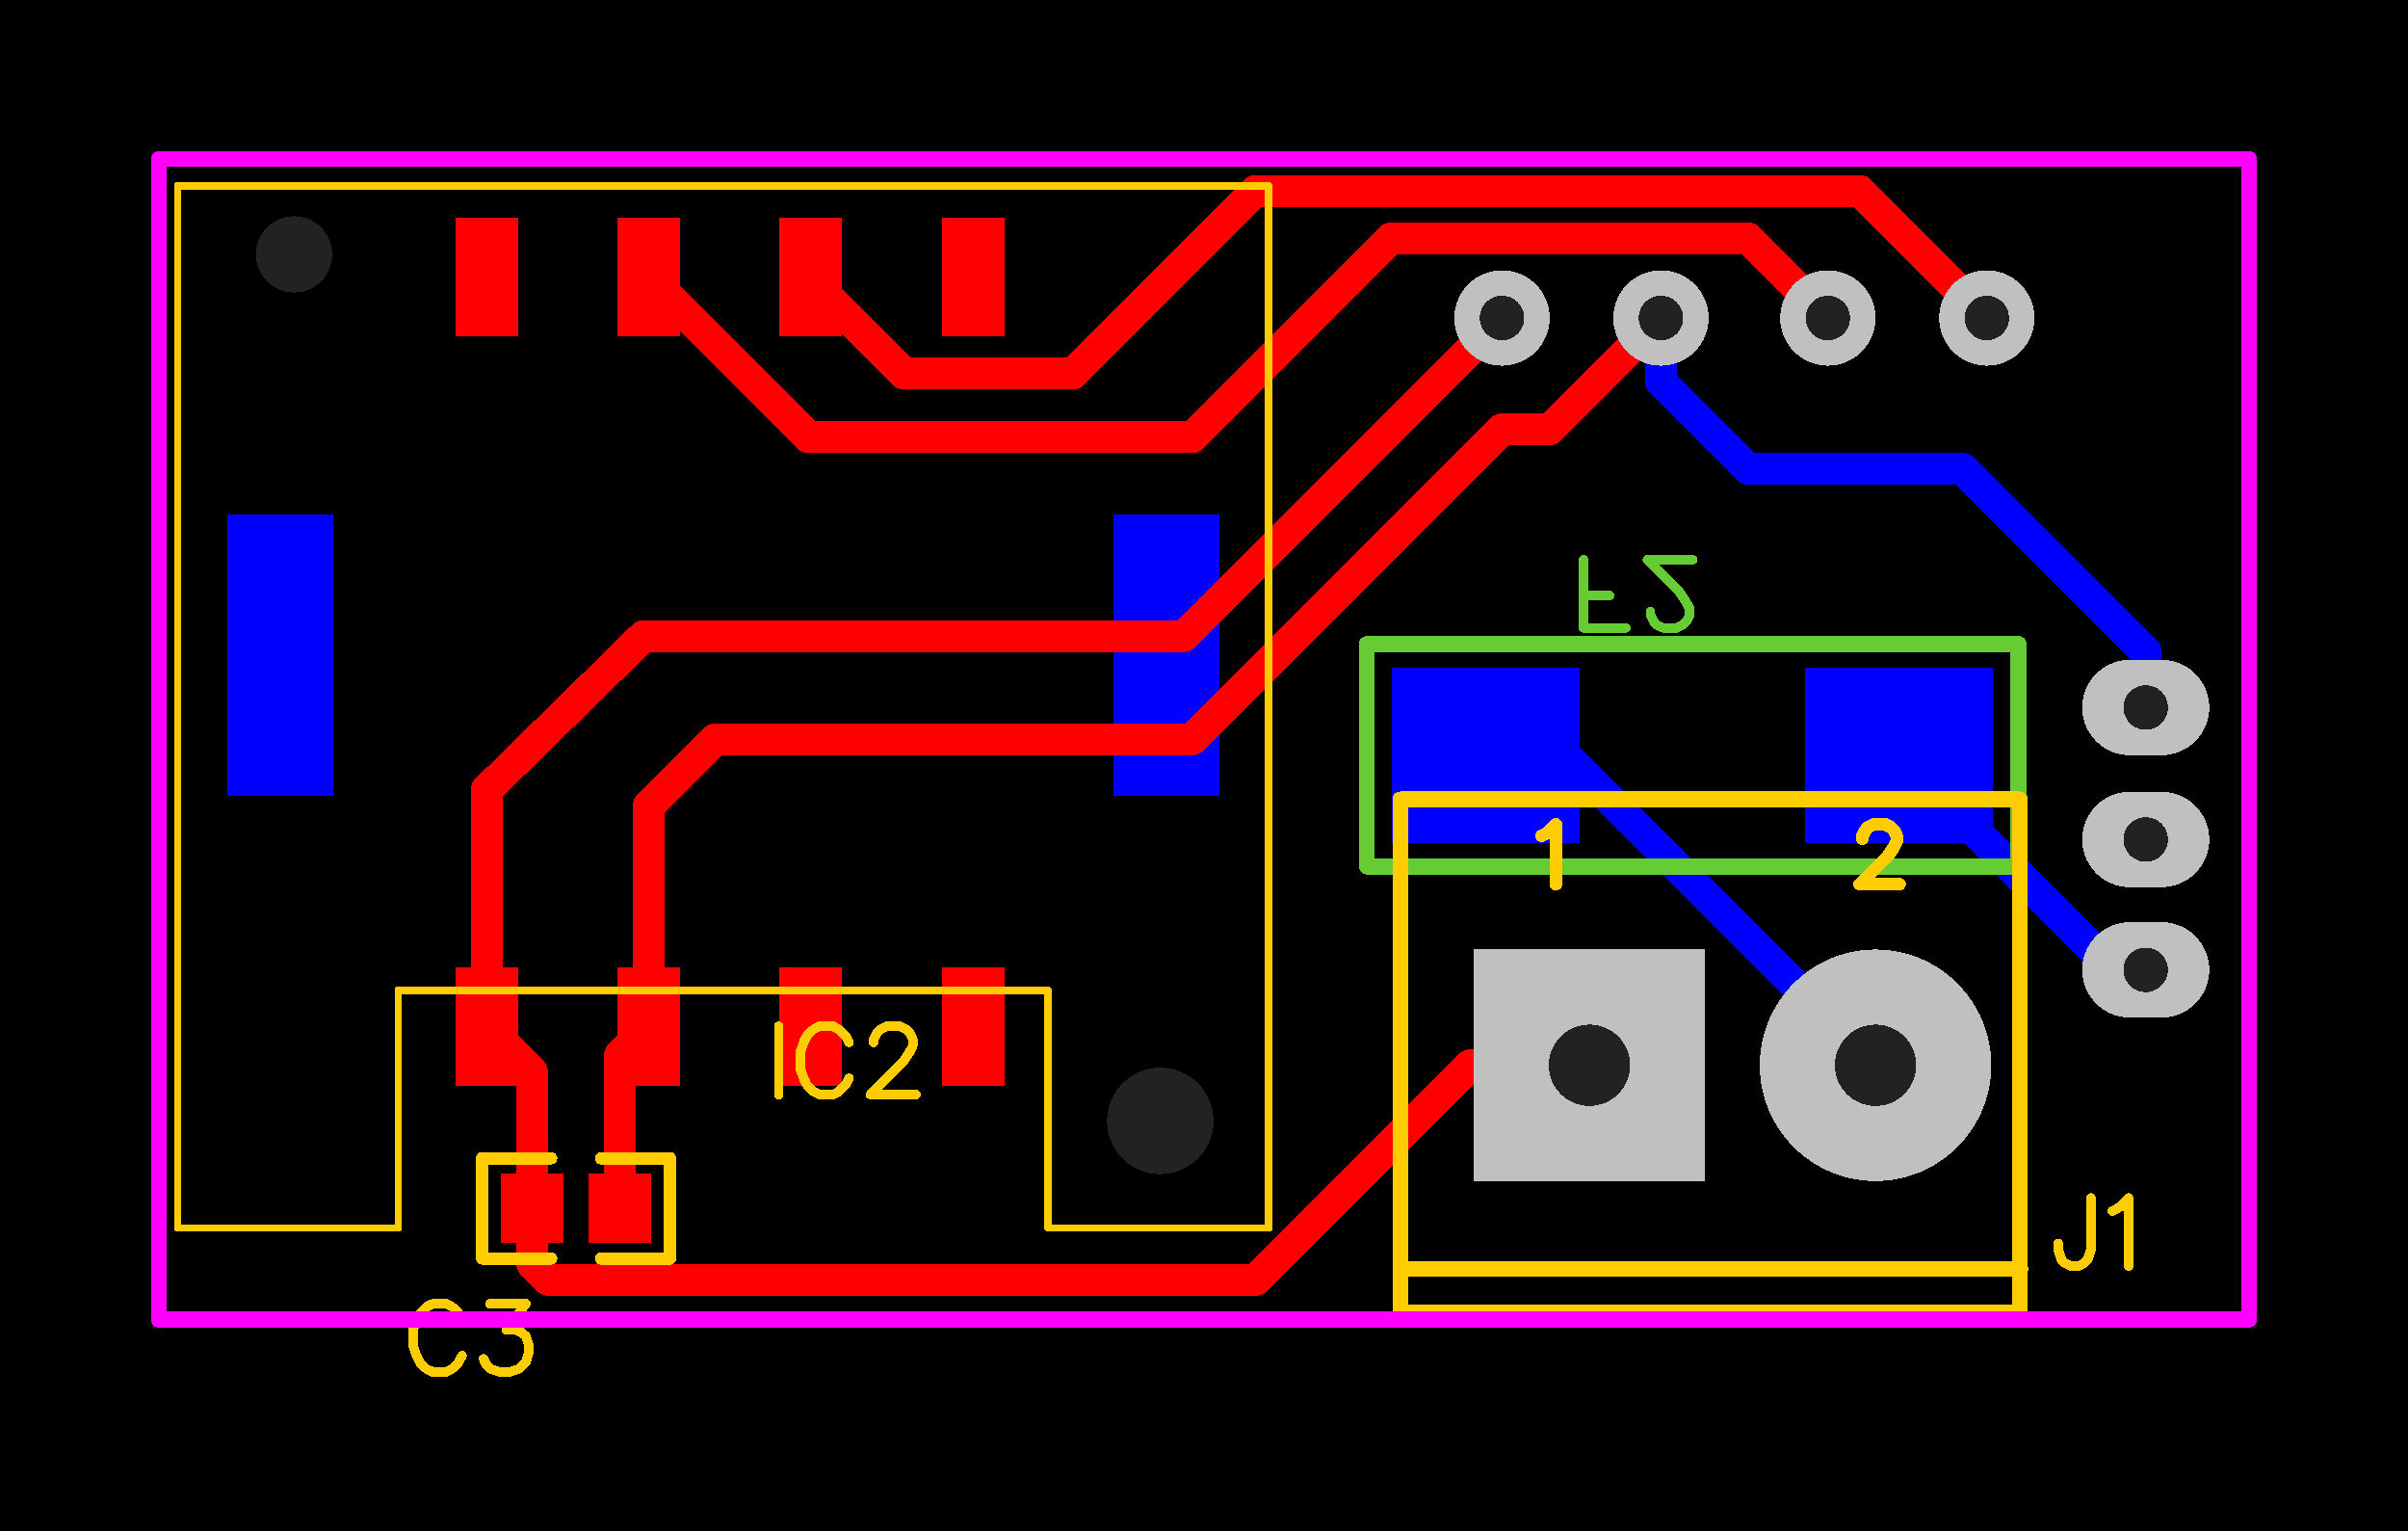 <svg xmlns="http://www.w3.org/2000/svg" xmlns:xlink="http://www.w3.org/1999/xlink" width="38.481mm" height="24.46mm" viewBox="4040 3040 151.5 96.3"><title></title><style type="text/css">
*[layerid="1"] {stroke:#FF0000;fill:#FF0000;}
*[layerid="2"] {stroke:#0000FF;fill:#0000FF;}
*[layerid="3"] {stroke:#FFCC00;fill:#FFCC00;}
*[layerid="4"] {stroke:#66CC33;fill:#66CC33;}
*[layerid="5"] {stroke:#808080;fill:#808080;}
*[layerid="6"] {stroke:#800000;fill:#800000;}
*[layerid="7"] {stroke:#800080;fill:#800080;stroke-opacity:0.7;fill-opacity:0.7;}
*[layerid="8"] {stroke:#AA00FF;fill:#AA00FF;stroke-opacity:0.7;fill-opacity:0.7;}
*[layerid="9"] {stroke:#6464FF;fill:#6464FF;}
*[layerid="10"] {stroke:#FF00FF;fill:#FF00FF;}
*[layerid="11"] {stroke:#C0C0C0;fill:#C0C0C0;}
*[layerid="12"] {stroke:#FFFFFF;fill:#FFFFFF;}
*[layerid="13"] {stroke:#33CC99;fill:#33CC99;}
*[layerid="14"] {stroke:#5555FF;fill:#5555FF;}
*[layerid="15"] {stroke:#F022F0;fill:#F022F0;}
*[layerid="21"] {stroke:#999966;fill:#999966;}
*[layerid="22"] {stroke:#008000;fill:#008000;}
*[layerid="23"] {stroke:#00FF00;fill:#00FF00;}
*[layerid="24"] {stroke:#BC8E00;fill:#BC8E00;}
*[layerid="25"] {stroke:#70DBFA;fill:#70DBFA;}
*[layerid="26"] {stroke:#00CC66;fill:#00CC66;}
*[layerid="27"] {stroke:#9966FF;fill:#9966FF;}
*[layerid="28"] {stroke:#800080;fill:#800080;}
*[layerid="29"] {stroke:#008080;fill:#008080;}
*[layerid="30"] {stroke:#15935F;fill:#15935F;}
*[layerid="31"] {stroke:#000080;fill:#000080;}
*[layerid="32"] {stroke:#00B400;fill:#00B400;}
*[layerid="33"] {stroke:#2E4756;fill:#2E4756;}
*[layerid="34"] {stroke:#99842F;fill:#99842F;}
*[layerid="35"] {stroke:#FFFFAA;fill:#FFFFAA;}
*[layerid="36"] {stroke:#99842F;fill:#99842F;}
*[layerid="37"] {stroke:#2E4756;fill:#2E4756;}
*[layerid="38"] {stroke:#3535FF;fill:#3535FF;}
*[layerid="39"] {stroke:#8000BC;fill:#8000BC;}
*[layerid="40"] {stroke:#43AE5F;fill:#43AE5F;}
*[layerid="41"] {stroke:#C3ECCE;fill:#C3ECCE;}
*[layerid="42"] {stroke:#728978;fill:#728978;}
*[layerid="43"] {stroke:#39503F;fill:#39503F;}
*[layerid="44"] {stroke:#0C715D;fill:#0C715D;}
*[layerid="45"] {stroke:#5A8A80;fill:#5A8A80;}
*[layerid="46"] {stroke:#2B937E;fill:#2B937E;}
*[layerid="47"] {stroke:#23999D;fill:#23999D;}
*[layerid="48"] {stroke:#45B4E3;fill:#45B4E3;}
*[layerid="49"] {stroke:#215DA1;fill:#215DA1;}
*[layerid="50"] {stroke:#4564D7;fill:#4564D7;}
*[layerid="51"] {stroke:#6969E9;fill:#6969E9;}
*[layerid="52"] {stroke:#9069E9;fill:#9069E9;}
*[fill="none"] {fill: none;}
*[stroke="none"] {stroke: none;}
path, polyline, polygon, line {stroke-linecap:round;}
g[c_partid="part_pad"][layerid="1"] ellipse:not([c_padid]) {fill:#FF0000;}
g[c_partid="part_pad"][layerid="1"]  polygon:not([c_padid]) {fill:#FF0000;}
g[c_partid="part_pad"][layerid="1"]  polyline:not([c_padid]) {stroke:#FF0000;}
g[c_partid="part_pad"][layerid="1"]  circle {fill:#FF0000;}
g[c_partid="part_pad"][layerid="2"]  ellipse:not([c_padid]) {fill:#0000FF;}
g[c_partid="part_pad"][layerid="2"]  polygon:not([c_padid]) {fill:#0000FF;}
g[c_partid="part_pad"][layerid="2"]  polyline:not([c_padid]) {stroke:#0000FF;}
g[c_partid="part_pad"][layerid="2"]  circle {fill:#0000FF;}
g[c_partid="part_pad"][layerid="11"]  ellipse:not([c_padid]) {fill:#C0C0C0;}
g[c_partid="part_pad"][layerid="11"]  polygon:not([c_padid]) {fill:#C0C0C0;}
g[c_partid="part_pad"][layerid="11"]  polyline:not([c_padid]) {stroke:#C0C0C0;}
g[c_partid="part_pad"][layerid="11"]  circle {fill:#C0C0C0;}
g[c_partid="part_pad"][layerid] > circle[c_padhole] {fill: #222222;}
g[c_partid="part_pad"][layerid] > polyline[c_padhole] {stroke:#222222;}
g[c_partid="part_via"][layerid] > * + circle {fill: #222222;}
g[c_partid="part_pad"] > polygon[c_padid] {stroke-linejoin: miter;stroke-miterlimit: 100;}
g[c_partid="part_hole"] > circle {fill: #222222;}path, polyline, polygon {stroke-linejoin:round;}
rect, circle, ellipse, polyline, line, polygon, path {shape-rendering:crispEdges;}
</style>
<rect x="4040" y="3040" width="151.5" height="96.3" fill="#000000" stroke="none"/><g id="g1" cpara="package`IQRF_KON-SIM-01`" c_transformList="" importFlag="0" xmlns="http://www.w3.org/2000/svg"><polyline points="4175 3084.5 4175 3081 4163.5 3069.5 4150 3069.5 4144.5 3064 4144.5 3060" stroke-width="2" c_shapetype="line" stroke-linecap="round" fill="none" layerid="2" net="+5V" id="gge465" /><polyline points="4158 3107 4138.5 3087.5 4133.5 3087.5" stroke-width="2" c_shapetype="line" stroke-linecap="round" fill="none" layerid="2" net="5V" id="gge467" /><polyline points="4159.5 3087.5 4173 3101 4175 3101" stroke-width="2" c_shapetype="line" stroke-linecap="round" fill="none" layerid="2" net="5V-" id="gge469" /><g c_partid="part_pad" c_etype="pinpart" c_origin="4159.5,3087.5" layerid="2" number="1" net="5V-" plated ="Y" c_shapetype="group" id="gge446" locked="0" c_rotation="0" c_width="11.811" c_height="11.024" title="5V-" c_shape="RECT" pasteExpansion="0" solderExpansion="0.4"><polygon points="4165.406 3081.988 4153.595 3081.988 4153.595 3093.012 4165.406 3093.012" stroke-width="0" /><circle c_padhole="1" cx="4159.5" cy="3087.5" r="0" stroke-width="0" /></g><g c_partid="part_pad" c_etype="pinpart" c_origin="4133.5,3087.5" layerid="2" number="2" net="5V" plated ="Y" c_shapetype="group" id="gge452" locked="0" c_rotation="0" c_width="11.811" c_height="11.024" title="5V" c_shape="RECT" pasteExpansion="0" solderExpansion="0.4"><polygon points="4139.406 3081.988 4127.595 3081.988 4127.595 3093.012 4139.406 3093.012" stroke-width="0" /><circle c_padhole="1" cx="4133.5" cy="3087.5" r="0" stroke-width="0" /></g><g c_partid="part_pad" c_etype="pinpart" c_origin="4113.37,3081.21" layerid="2" number="9" net="" plated ="N" c_shapetype="group" id="gge170" locked="0" c_rotation="180" c_width="6.693" c_height="17.716" title="" c_shape="RECT" pasteExpansion="0" solderExpansion="0.4"><polygon points="4116.724 3090.067 4110.024 3090.067 4110.024 3072.357 4116.724 3072.357" stroke-width="0" /><circle c_padhole="1" cx="4113.374" cy="3081.212" r="0" stroke-width="0" /></g><g c_partid="part_pad" c_etype="pinpart" c_origin="4057.63,3081.21" layerid="2" number="9" net="" plated ="N" c_shapetype="group" id="gge175" locked="0" c_rotation="180" c_width="6.693" c_height="17.716" title="" c_shape="RECT" pasteExpansion="0" solderExpansion="0.4"><polygon points="4060.974 3090.067 4054.284 3090.067 4054.284 3072.357 4060.974 3072.357" stroke-width="0" /><circle c_padhole="1" cx="4057.629" cy="3081.212" r="0" stroke-width="0" /></g><polyline points="4167 3080.5 4126 3080.5 4126 3094.5 4167 3094.5 4167 3080.5" stroke-width="1" c_shapetype="line" stroke-linecap="round" fill="none" layerid="4" net="" id="gge462" /><g c_partid="part_pcbtext" c_origin="4139.63,3073.35" c_rotation="180" c_mirror="" id="gge458" layerid="4" c_shapetype="group" ><path c_fontSize="4.5" c_fontFamily="" c_text="F2" d="M 4139.63 3079.5 L 4139.63 3075.21 M 4139.63 3079.5 L 4142.29 3079.5 M 4139.63 3077.46 L 4141.27 3077.46 M 4143.84 3078.48 L 4143.84 3078.69 L 4144.05 3079.1 L 4144.25 3079.3 L 4144.66 3079.5 L 4145.48 3079.5 L 4145.89 3079.3 L 4146.09 3079.1 L 4146.3 3078.69 L 4146.3 3078.28 L 4146.09 3077.87 L 4145.68 3077.25 L 4143.64 3075.21 L 4146.5 3075.21" fill="none"  stroke-width="0.6" c_note="note_pre" /></g><g c_partid="part_pcbtext" c_origin="4146.5,3075.86" c_rotation="0" c_mirror="" id="gge460" layerid="4" c_shapetype="group" display="none"><path c_fontSize="4.5" c_fontFamily="" c_text="NO" d="M 4146.5 3069.71 L 4146.5 3074 M 4146.5 3069.71 L 4143.64 3074 M 4143.64 3069.71 L 4143.64 3074 M 4141.06 3069.71 L 4141.47 3069.91 L 4141.88 3070.32 L 4142.08 3070.73 L 4142.29 3071.34 L 4142.29 3072.36 L 4142.08 3072.98 L 4141.88 3073.39 L 4141.47 3073.8 L 4141.06 3074 L 4140.24 3074 L 4139.83 3073.8 L 4139.42 3073.39 L 4139.22 3072.98 L 4139.01 3072.36 L 4139.01 3071.34 L 4139.22 3070.73 L 4139.42 3070.32 L 4139.83 3069.91 L 4140.24 3069.71 L 4141.06 3069.71" fill="none"  stroke-width="0.6"  /></g><polyline points="4073.488 3116 4073.5 3116" stroke-width="2" c_shapetype="line" stroke-linecap="round" fill="none" layerid="1" net="GND" id="gge425" /><polyline points="4090.814 3057.437 4096.877 3063.5 4107.5 3063.5 4119 3052 4157 3052 4165 3060" stroke-width="2" c_shapetype="line" stroke-linecap="round" fill="none" layerid="1" net="SCL" id="gge411" /><polyline points="4080.814 3057.437 4090.877 3067.5 4115 3067.5 4127.5 3055 4150 3055 4155 3060" stroke-width="2" c_shapetype="line" stroke-linecap="round" fill="none" layerid="1" net="SDA" id="gge413" /><polyline points="4070.614 3104.567 4073.488 3107.441 4073.488 3116" stroke-width="2" c_shapetype="line" stroke-linecap="round" fill="none" layerid="1" net="GND" id="gge430" /><polyline points="4073.488 3116 4073.488 3119.488 4074.5 3120.5 4119 3120.5 4132.5 3107 4140 3107" stroke-width="2" c_shapetype="line" stroke-linecap="round" fill="none" layerid="1" net="GND" id="gge431" /><polyline points="4070.614 3104.567 4070.614 3089.686 4080.5 3080 4114.5 3080 4134.5 3060" stroke-width="2" c_shapetype="line" stroke-linecap="round" fill="none" layerid="1" net="GND" id="gge436" /><polyline points="4080.814 3104.567 4079 3106.381 4079 3116" stroke-width="2" c_shapetype="line" stroke-linecap="round" fill="none" layerid="1" net="+5V" id="gge438" /><polyline points="4144.5 3060 4137.5 3067 4134.5 3067 4115 3086.5 4085 3086.5 4080.81 3090.69 4080.81 3104.57" stroke-width="2" c_shapetype="line" stroke-linecap="round" fill="none" layerid="1" net="+5V" id="gge471" /><g c_partid="part_pad" c_etype="pinpart" c_origin="4073.49,3116" layerid="1" number="1" net="GND" plated ="Y" c_shapetype="group" id="gge7" locked="0" c_rotation="0" c_width="3.937" c_height="4.331" title="GND" c_shape="RECT" pasteExpansion="0" solderExpansion="0.4"><polygon points="4071.519 3113.835 4075.456 3113.835 4075.456 3118.165 4071.519 3118.165" stroke-width="0" /><circle c_padhole="1" cx="4073.488" cy="3116" r="0" stroke-width="0" /></g><g c_partid="part_pad" c_etype="pinpart" c_origin="4079,3116" layerid="1" number="2" net="+5V" plated ="Y" c_shapetype="group" id="gge12" locked="0" c_rotation="0" c_width="3.937" c_height="4.331" title="+5V" c_shape="RECT" pasteExpansion="0" solderExpansion="0.4"><polygon points="4077.031 3113.835 4080.968 3113.835 4080.968 3118.165 4077.031 3118.165" stroke-width="0" /><circle c_padhole="1" cx="4079" cy="3116" r="0" stroke-width="0" /></g><g c_partid="part_pad" c_etype="pinpart" c_origin="4101.25,3104.57" layerid="1" number="1" net="C1/BTN1/LEFT" plated ="Y" c_shapetype="group" id="gge180" locked="0" c_rotation="180" c_width="3.937" c_height="7.48" title="C1/BTN1/LEFT" c_shape="RECT" pasteExpansion="0" solderExpansion="0.4"><polygon points="4103.224 3108.307 4099.284 3108.307 4099.284 3100.827 4103.224 3100.827" stroke-width="0" /><circle c_padhole="1" cx="4101.254" cy="3104.567" r="0" stroke-width="0" /></g><g c_partid="part_pad" c_etype="pinpart" c_origin="4091.01,3104.57" layerid="1" number="2" net="C2/BTN2/RIGHT" plated ="Y" c_shapetype="group" id="gge185" locked="0" c_rotation="180" c_width="3.937" c_height="7.48" title="C2/BTN2/RIGHT" c_shape="RECT" pasteExpansion="0" solderExpansion="0.4"><polygon points="4092.984 3108.307 4089.044 3108.307 4089.044 3100.827 4092.984 3100.827" stroke-width="0" /><circle c_padhole="1" cx="4091.014" cy="3104.567" r="0" stroke-width="0" /></g><g c_partid="part_pad" c_etype="pinpart" c_origin="4080.81,3104.57" layerid="1" number="3" net="+5V" plated ="Y" c_shapetype="group" id="gge190" locked="0" c_rotation="180" c_width="3.937" c_height="7.48" title="+5V" c_shape="RECT" pasteExpansion="0" solderExpansion="0.4"><polygon points="4082.784 3108.307 4078.844 3108.307 4078.844 3100.827 4082.784 3100.827" stroke-width="0" /><circle c_padhole="1" cx="4080.814" cy="3104.567" r="0" stroke-width="0" /></g><g c_partid="part_pad" c_etype="pinpart" c_origin="4070.61,3104.57" layerid="1" number="4" net="GND" plated ="Y" c_shapetype="group" id="gge195" locked="0" c_rotation="180" c_width="3.937" c_height="7.48" title="GND" c_shape="RECT" pasteExpansion="0" solderExpansion="0.4"><polygon points="4072.584 3108.307 4068.644 3108.307 4068.644 3100.827 4072.584 3100.827" stroke-width="0" /><circle c_padhole="1" cx="4070.614" cy="3104.567" r="0" stroke-width="0" /></g><g c_partid="part_pad" c_etype="pinpart" c_origin="4101.25,3057.44" layerid="1" number="5" net="R2_1" plated ="Y" c_shapetype="group" id="gge200" locked="0" c_rotation="180" c_width="3.937" c_height="7.48" title="R2_1" c_shape="RECT" pasteExpansion="0" solderExpansion="0.4"><polygon points="4103.224 3061.177 4099.284 3061.177 4099.284 3053.697 4103.224 3053.697" stroke-width="0" /><circle c_padhole="1" cx="4101.254" cy="3057.437" r="0" stroke-width="0" /></g><g c_partid="part_pad" c_etype="pinpart" c_origin="4091.01,3057.44" layerid="1" number="6" net="SCL" plated ="Y" c_shapetype="group" id="gge205" locked="0" c_rotation="180" c_width="3.937" c_height="7.48" title="SCL" c_shape="RECT" pasteExpansion="0" solderExpansion="0.4"><polygon points="4092.984 3061.177 4089.044 3061.177 4089.044 3053.697 4092.984 3053.697" stroke-width="0" /><circle c_padhole="1" cx="4091.014" cy="3057.437" r="0" stroke-width="0" /></g><g c_partid="part_pad" c_etype="pinpart" c_origin="4080.81,3057.44" layerid="1" number="7" net="SDA" plated ="Y" c_shapetype="group" id="gge210" locked="0" c_rotation="180" c_width="3.937" c_height="7.48" title="SDA" c_shape="RECT" pasteExpansion="0" solderExpansion="0.4"><polygon points="4082.784 3061.177 4078.844 3061.177 4078.844 3053.697 4082.784 3053.697" stroke-width="0" /><circle c_padhole="1" cx="4080.814" cy="3057.437" r="0" stroke-width="0" /></g><g c_partid="part_pad" c_etype="pinpart" c_origin="4070.61,3057.44" layerid="1" number="8" net="C8/CLK" plated ="Y" c_shapetype="group" id="gge215" locked="0" c_rotation="180" c_width="3.937" c_height="7.48" title="C8/CLK" c_shape="RECT" pasteExpansion="0" solderExpansion="0.4"><polygon points="4072.584 3061.177 4068.644 3061.177 4068.644 3053.697 4072.584 3053.697" stroke-width="0" /><circle c_padhole="1" cx="4070.614" cy="3057.437" r="0" stroke-width="0" /></g><g c_partid="part_pad" c_etype="pinpart" c_origin="4175,3101" layerid="11" number="3" net="5V-" plated ="Y" c_shapetype="group" id="gge348" locked="0" c_rotation="180" c_width="8" c_height="6" title="5V-" c_shape="OVAL" pasteExpansion="0" solderExpansion="0.4"><polyline points="4176 3101 4174 3101" stroke-width="6" /><circle c_padhole="1" cx="4175" cy="3101" r="1.4" stroke-width="0" /></g><g c_partid="part_pad" c_etype="pinpart" c_origin="4175,3084.5" layerid="11" number="3" net="+5V" plated ="Y" c_shapetype="group" id="gge363" locked="0" c_rotation="180" c_width="8" c_height="6" title="+5V" c_shape="OVAL" pasteExpansion="0" solderExpansion="0.4"><polyline points="4176 3084.5 4174 3084.5" stroke-width="6" /><circle c_padhole="1" cx="4175" cy="3084.5" r="1.4" stroke-width="0" /></g><g c_partid="part_pad" c_etype="pinpart" c_origin="4175,3092.8" layerid="11" number="3" net="0" plated ="Y" c_shapetype="group" id="gge371" locked="0" c_rotation="180" c_width="8" c_height="6" title="0" c_shape="OVAL" pasteExpansion="0" solderExpansion="0.4"><polyline points="4176 3092.8 4174 3092.8" stroke-width="6" /><circle c_padhole="1" cx="4175" cy="3092.8" r="1.4" stroke-width="0" /></g><g c_partid="part_pad" c_etype="pinpart" c_origin="4134.5,3060" layerid="11" number="4" net="GND" plated ="Y" c_shapetype="group" id="gge377" locked="0" c_rotation="180" c_width="6" c_height="6" title="GND" c_shape="OVAL" pasteExpansion="0" solderExpansion="0.4"><polyline points="4134.5 3060 4134.5 3060" stroke-width="6" /><circle c_padhole="1" cx="4134.5" cy="3060" r="1.4" stroke-width="0" /></g><g c_partid="part_pad" c_etype="pinpart" c_origin="4144.5,3060" layerid="11" number="4" net="+5V" plated ="Y" c_shapetype="group" id="gge389" locked="0" c_rotation="180" c_width="6" c_height="6" title="+5V" c_shape="OVAL" pasteExpansion="0" solderExpansion="0.4"><polyline points="4144.5 3060 4144.5 3060" stroke-width="6" /><circle c_padhole="1" cx="4144.5" cy="3060" r="1.4" stroke-width="0" /></g><g c_partid="part_pad" c_etype="pinpart" c_origin="4155,3060" layerid="11" number="4" net="SDA" plated ="Y" c_shapetype="group" id="gge395" locked="0" c_rotation="180" c_width="6" c_height="6" title="SDA" c_shape="OVAL" pasteExpansion="0" solderExpansion="0.4"><polyline points="4155 3060 4155 3060" stroke-width="6" /><circle c_padhole="1" cx="4155" cy="3060" r="1.4" stroke-width="0" /></g><g c_partid="part_pad" c_etype="pinpart" c_origin="4165,3060" layerid="11" number="4" net="SCL" plated ="Y" c_shapetype="group" id="gge401" locked="0" c_rotation="180" c_width="6" c_height="6" title="SCL" c_shape="OVAL" pasteExpansion="0" solderExpansion="0.4"><polyline points="4165 3060 4165 3060" stroke-width="6" /><circle c_padhole="1" cx="4165" cy="3060" r="1.4" stroke-width="0" /></g><g c_partid="part_pad" c_etype="pinpart" c_origin="4140,3107" layerid="11" number="1" net="GND" plated ="Y" c_shapetype="group" id="gge88" locked="0" c_rotation="0" c_width="14.567" c_height="14.567" title="GND" c_shape="RECT" pasteExpansion="0" solderExpansion="0.4"><polygon points="4132.72 3099.72 4147.28 3099.72 4147.28 3114.28 4132.72 3114.28" stroke-width="0" /><circle c_padhole="1" cx="4140" cy="3107" r="2.559" stroke-width="0" /></g><g c_partid="part_pad" c_etype="pinpart" c_origin="4158,3107" layerid="11" number="2" net="5V" plated ="Y" c_shapetype="group" id="gge91" locked="0" c_rotation="0" c_width="14.567" c_height="14.567" title="5V" c_shape="ELLIPSE" pasteExpansion="0" solderExpansion="0.4"><ellipse cx="4158" cy="3107" rx="7.283" ry="7.283" stroke-width="0" /><circle c_padhole="1" cx="4158" cy="3107" r="2.559" stroke-width="0" /></g><g c_partid="part_hole" c_etype="pinpart" c_shapetype="group" c_origin="4058.5,3056" layerid="11" id="gge226" ><circle cx="4058.5" cy="3056" r="2.4"   stroke-width="0" /></g><g c_partid="part_hole" c_etype="pinpart" c_shapetype="group" c_origin="4113,3110.5" layerid="11" id="gge230" ><circle cx="4113" cy="3110.5" r="3.35"   stroke-width="0" /></g><polyline points="4077.818 3112.85 4082.149 3112.85 4082.149 3119.15 4077.818 3119.15" stroke-width="0.787" c_shapetype="line" stroke-linecap="round" fill="none" layerid="3" net="S$67" id="gge17" /><polyline points="4074.669 3112.85 4070.338 3112.85 4070.338 3116.787 4070.338 3119.15 4074.669 3119.15" stroke-width="0.787" c_shapetype="line" stroke-linecap="round" fill="none" layerid="3" net="S$69" id="gge18" /><polyline points="4128.496 3119.811 4167.108 3119.803" stroke-width="1" c_shapetype="line" stroke-linecap="round" fill="none" layerid="3" net="S$22" id="gge82" /><polyline points="4128.102 3122.567 4128.102 3090.283 4167.078 3090.283 4167.078 3122.567 4128.102 3122.567" stroke-width="1" c_shapetype="line" stroke-linecap="round" fill="none" layerid="3" net="" id="gge83" /><polyline points="4051.174 3051.687 4119.834 3051.687 4119.834 3117.237 4105.934 3117.237 4105.934 3102.277 4065.064 3102.277 4065.064 3117.237 4051.174 3117.237 4051.174 3051.687" stroke-width="0.472" c_shapetype="line" stroke-linecap="round" fill="none" layerid="3" net="" id="gge224" /><g c_partid="part_pcbtext" c_origin="4066,3128.15" c_rotation="0" c_mirror="" id="gge3" layerid="3" c_shapetype="group" ><path c_fontSize="4.5" c_fontFamily="" c_text="C3" d="M 4069.07 3123.02 L 4068.86 3122.61 L 4068.45 3122.2 L 4068.05 3122 L 4067.23 3122 L 4066.82 3122.2 L 4066.41 3122.61 L 4066.2 3123.02 L 4066 3123.63 L 4066 3124.65 L 4066.2 3125.27 L 4066.41 3125.68 L 4066.82 3126.09 L 4067.23 3126.29 L 4068.05 3126.29 L 4068.45 3126.09 L 4068.86 3125.68 L 4069.07 3125.27 M 4070.83 3122 L 4073.08 3122 L 4071.85 3123.63 L 4072.46 3123.63 L 4072.87 3123.84 L 4073.08 3124.04 L 4073.28 3124.65 L 4073.28 3125.06 L 4073.08 3125.68 L 4072.67 3126.09 L 4072.05 3126.29 L 4071.44 3126.29 L 4070.83 3126.09 L 4070.62 3125.88 L 4070.42 3125.47" fill="none"  stroke-width="0.6" c_note="note_pre" /></g><g c_partid="part_pcbtext" c_origin="4076.09,3108.21" c_rotation="0" c_mirror="" id="gge5" layerid="3" c_shapetype="group" display="none"><path c_fontSize="4.5" c_fontFamily="" c_text="10nF" d="M 4076.094 3102.87 L 4076.504 3102.67 L 4077.114 3102.06 L 4077.114 3106.35 M 4079.694 3102.06 L 4079.084 3102.26 L 4078.674 3102.87 L 4078.464 3103.9 L 4078.464 3104.51 L 4078.674 3105.53 L 4079.084 3106.15 L 4079.694 3106.35 L 4080.104 3106.35 L 4080.714 3106.15 L 4081.124 3105.53 L 4081.334 3104.51 L 4081.334 3103.9 L 4081.124 3102.87 L 4080.714 3102.26 L 4080.104 3102.06 L 4079.694 3102.06 M 4082.684 3103.49 L 4082.684 3106.35 M 4082.684 3104.31 L 4083.294 3103.69 L 4083.704 3103.49 L 4084.314 3103.49 L 4084.724 3103.69 L 4084.934 3104.31 L 4084.934 3106.35 M 4086.284 3102.06 L 4086.284 3106.35 M 4086.284 3102.06 L 4088.944 3102.06 M 4086.284 3104.1 L 4087.914 3104.1" fill="none"  stroke-width="0.6"  /></g><g c_partid="part_pcbtext" c_origin="4169.5,3121.5" c_rotation="0" c_mirror="" id="gge78" layerid="3" c_shapetype="group" ><path c_fontSize="4.5" c_fontFamily="" c_text="J1" d="M 4171.55 3115.348 L 4171.55 3118.618 L 4171.34 3119.228 L 4171.14 3119.438 L 4170.73 3119.638 L 4170.32 3119.638 L 4169.91 3119.438 L 4169.7 3119.228 L 4169.5 3118.618 L 4169.5 3118.208 M 4172.9 3116.168 L 4173.3 3115.958 L 4173.92 3115.348 L 4173.92 3119.638" fill="none"  stroke-width="0.6" c_note="note_pre" /></g><g c_partid="part_pcbtext" c_origin="4123.46,3107" c_rotation="90" c_mirror="" id="gge80" layerid="3" c_shapetype="group" display="none"><path c_fontSize="4.5" c_fontFamily="" c_text="KF127_2P_5.08" d="M 4117.31 3107 L 4121.6 3107 M 4117.31 3104.14 L 4120.17 3107 M 4119.15 3105.98 L 4121.6 3104.14 M 4117.31 3102.79 L 4121.6 3102.79 M 4117.31 3102.79 L 4117.31 3100.13 M 4119.35 3102.79 L 4119.35 3101.15 M 4118.13 3098.78 L 4117.92 3098.37 L 4117.31 3097.75 L 4121.6 3097.75 M 4118.33 3096.2 L 4118.13 3096.2 L 4117.72 3096 L 4117.51 3095.79 L 4117.31 3095.38 L 4117.31 3094.56 L 4117.51 3094.15 L 4117.72 3093.95 L 4118.13 3093.75 L 4118.53 3093.75 L 4118.94 3093.95 L 4119.56 3094.36 L 4121.6 3096.4 L 4121.6 3093.54 M 4117.31 3089.33 L 4121.6 3091.37 M 4117.31 3092.19 L 4117.31 3089.33 M 4123.03 3087.98 L 4123.03 3084.3 M 4118.33 3082.74 L 4118.13 3082.74 L 4117.72 3082.54 L 4117.51 3082.33 L 4117.31 3081.92 L 4117.31 3081.1 L 4117.51 3080.7 L 4117.72 3080.49 L 4118.13 3080.29 L 4118.53 3080.29 L 4118.94 3080.49 L 4119.56 3080.9 L 4121.6 3082.95 L 4121.6 3080.08 M 4117.31 3078.73 L 4121.6 3078.73 M 4117.31 3078.73 L 4117.31 3076.89 L 4117.51 3076.28 L 4117.72 3076.07 L 4118.13 3075.87 L 4118.74 3075.87 L 4119.15 3076.07 L 4119.35 3076.28 L 4119.56 3076.89 L 4119.56 3078.73 M 4123.03 3074.52 L 4123.03 3070.84 M 4117.31 3067.03 L 4117.31 3069.08 L 4119.15 3069.28 L 4118.94 3069.08 L 4118.74 3068.46 L 4118.74 3067.85 L 4118.94 3067.24 L 4119.35 3066.83 L 4119.97 3066.62 L 4120.38 3066.62 L 4120.99 3066.83 L 4121.4 3067.24 L 4121.6 3067.85 L 4121.6 3068.46 L 4121.4 3069.08 L 4121.19 3069.28 L 4120.78 3069.49 M 4120.58 3065.07 L 4120.78 3065.27 L 4120.99 3065.07 L 4120.78 3064.86 L 4120.58 3065.07 M 4117.31 3062.29 L 4117.51 3062.9 L 4118.13 3063.31 L 4119.15 3063.51 L 4119.76 3063.51 L 4120.78 3063.31 L 4121.4 3062.9 L 4121.6 3062.29 L 4121.6 3061.88 L 4121.4 3061.26 L 4120.78 3060.85 L 4119.76 3060.65 L 4119.15 3060.65 L 4118.13 3060.85 L 4117.51 3061.26 L 4117.31 3061.88 L 4117.31 3062.29 M 4117.31 3058.28 L 4117.51 3058.89 L 4117.92 3059.1 L 4118.33 3059.1 L 4118.74 3058.89 L 4118.94 3058.48 L 4119.15 3057.66 L 4119.35 3057.05 L 4119.76 3056.64 L 4120.17 3056.44 L 4120.78 3056.44 L 4121.19 3056.64 L 4121.4 3056.85 L 4121.6 3057.46 L 4121.6 3058.28 L 4121.4 3058.89 L 4121.19 3059.1 L 4120.78 3059.3 L 4120.17 3059.3 L 4119.76 3059.1 L 4119.35 3058.69 L 4119.15 3058.07 L 4118.94 3057.25 L 4118.74 3056.85 L 4118.33 3056.64 L 4117.92 3056.64 L 4117.51 3056.85 L 4117.31 3057.46 L 4117.31 3058.28" fill="none"  stroke-width="0.6"  /></g><g c_partid="part_pcbtext" c_origin="4137,3094" c_rotation="0" c_mirror="none" id="gge84" layerid="3" c_shapetype="group" ><path c_fontSize="3.937" c_fontFamily="" c_text="1" d="M 4137 3092.57 L 4137.36 3092.39 L 4137.89 3091.85 L 4137.89 3095.61" fill="none"  stroke-width="0.8"  /></g><g c_partid="part_pcbtext" c_origin="4157,3094" c_rotation="0" c_mirror="none" id="gge86" layerid="3" c_shapetype="group" ><path c_fontSize="3.937" c_fontFamily="" c_text="2" d="M 4157.18 3092.75 L 4157.18 3092.57 L 4157.36 3092.21 L 4157.54 3092.03 L 4157.89 3091.85 L 4158.61 3091.85 L 4158.97 3092.03 L 4159.15 3092.21 L 4159.33 3092.57 L 4159.33 3092.93 L 4159.15 3093.28 L 4158.79 3093.82 L 4157 3095.61 L 4159.51 3095.61" fill="none"  stroke-width="0.8"  /></g><g c_partid="part_pcbtext" c_origin="4089,3107" c_rotation="0" c_mirror="" id="gge220" layerid="3" c_shapetype="group" ><path c_fontSize="4.5" c_fontFamily="" c_text="IC2" d="M 4088.998 3104.544 L 4088.998 3108.844 M 4093.418 3105.564 L 4093.218 3105.164 L 4092.808 3104.754 L 4092.398 3104.544 L 4091.578 3104.544 L 4091.168 3104.754 L 4090.758 3105.164 L 4090.558 3105.564 L 4090.348 3106.184 L 4090.348 3107.204 L 4090.558 3107.814 L 4090.758 3108.224 L 4091.168 3108.634 L 4091.578 3108.844 L 4092.398 3108.844 L 4092.808 3108.634 L 4093.218 3108.224 L 4093.418 3107.814 M 4094.968 3105.564 L 4094.968 3105.364 L 4095.178 3104.954 L 4095.378 3104.754 L 4095.788 3104.544 L 4096.608 3104.544 L 4097.018 3104.754 L 4097.218 3104.954 L 4097.428 3105.364 L 4097.428 3105.774 L 4097.218 3106.184 L 4096.818 3106.794 L 4094.768 3108.844 L 4097.628 3108.844" fill="none"  stroke-width="0.6" c_note="note_pre" /></g><g c_partid="part_pcbtext" c_origin="4085.85,3121.88" c_rotation="180" c_mirror="" id="gge222" layerid="3" c_shapetype="group" display="none"><path c_fontSize="4.5" c_fontFamily="" c_text="TR-72D" d="M 4084.424 3128.027 L 4084.424 3123.737 M 4085.854 3128.027 L 4082.994 3128.027 M 4081.644 3128.027 L 4081.644 3123.737 M 4081.644 3128.027 L 4079.804 3128.027 L 4079.184 3127.827 L 4078.984 3127.627 L 4078.774 3127.217 L 4078.774 3126.807 L 4078.984 3126.397 L 4079.184 3126.187 L 4079.804 3125.987 L 4081.644 3125.987 M 4080.204 3125.987 L 4078.774 3123.737 M 4077.424 3125.577 L 4073.744 3125.577 M 4069.534 3128.027 L 4071.574 3123.737 M 4072.394 3128.027 L 4069.534 3128.027 M 4067.974 3127.007 L 4067.974 3127.217 L 4067.774 3127.627 L 4067.564 3127.827 L 4067.154 3128.027 L 4066.344 3128.027 L 4065.934 3127.827 L 4065.724 3127.627 L 4065.524 3127.217 L 4065.524 3126.807 L 4065.724 3126.397 L 4066.134 3125.777 L 4068.184 3123.737 L 4065.314 3123.737 M 4063.964 3128.027 L 4063.964 3123.737 M 4063.964 3128.027 L 4062.534 3128.027 L 4061.924 3127.827 L 4061.514 3127.417 L 4061.304 3127.007 L 4061.104 3126.397 L 4061.104 3125.377 L 4061.304 3124.757 L 4061.514 3124.347 L 4061.924 3123.937 L 4062.534 3123.737 L 4063.964 3123.737" fill="none"  stroke-width="0.6"  /></g><polyline points="4050 3050 4181.5 3050 4181.5 3123 4050 3123 4050 3050" stroke-width="1" c_shapetype="line" stroke-linecap="round" fill="none" layerid="10" net="" id="gge96" /></g></svg>